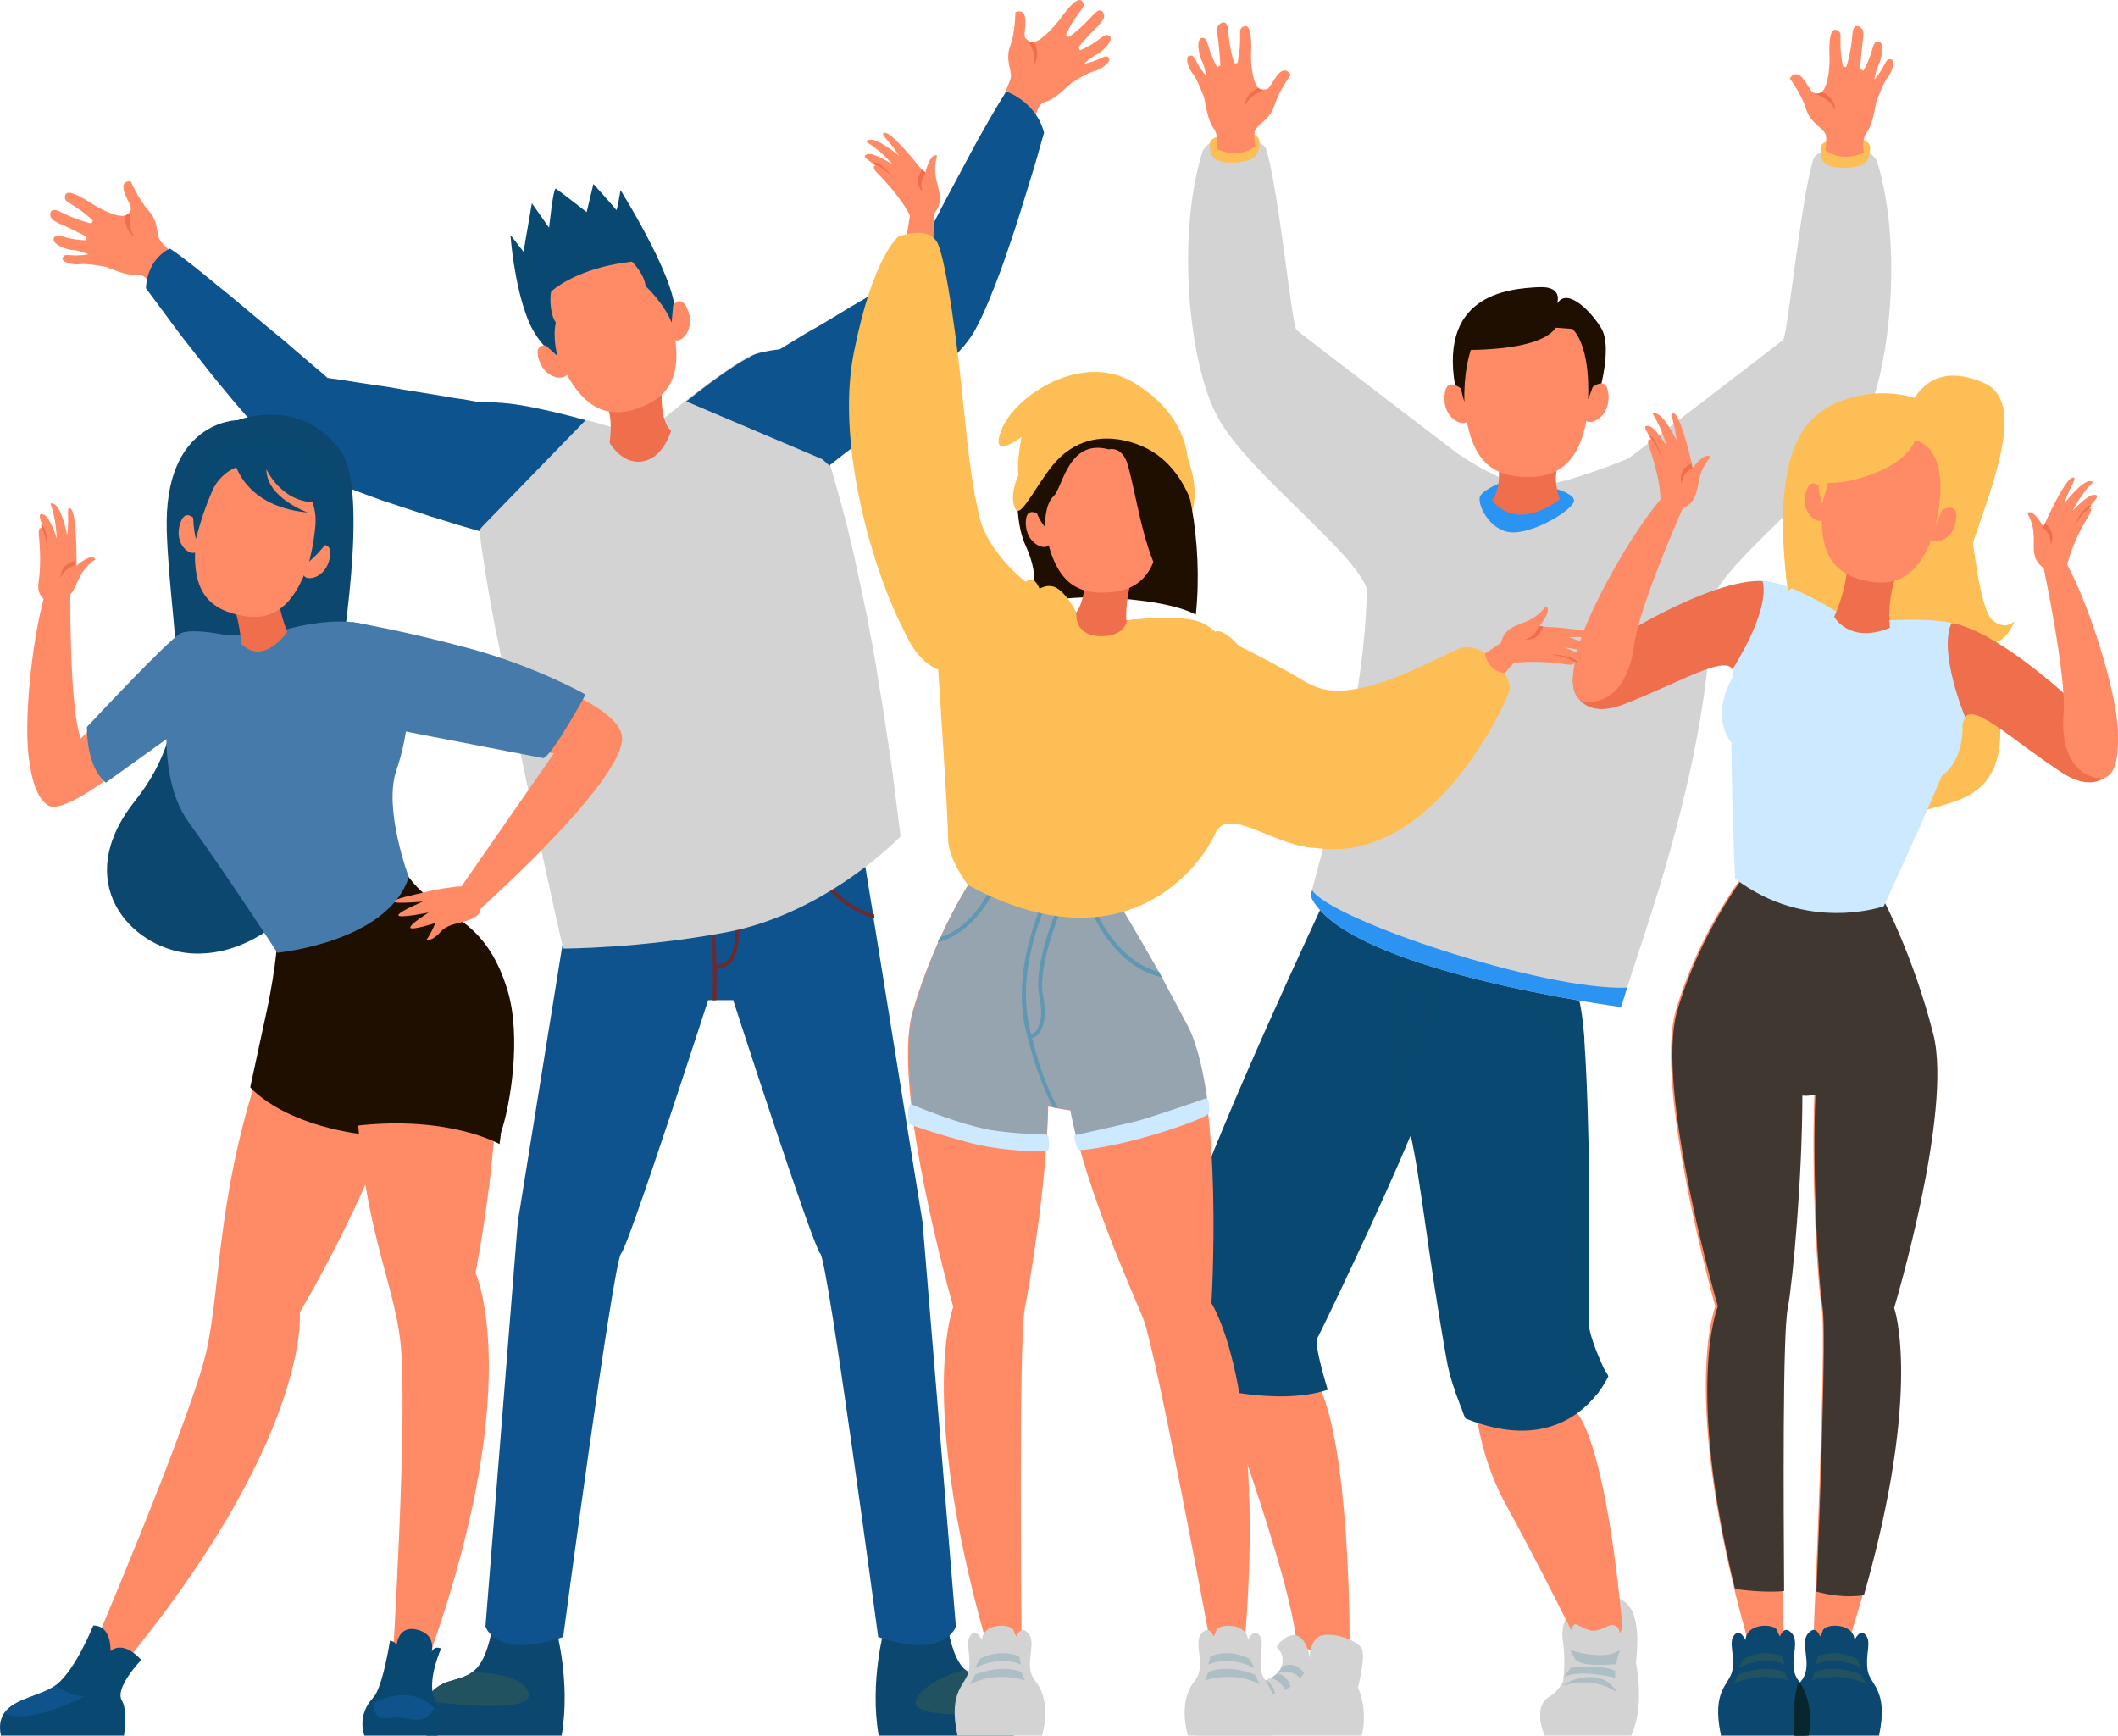 <svg xmlns="http://www.w3.org/2000/svg" xmlns:xlink="http://www.w3.org/1999/xlink" version="1.1" x="0px" y="0px" style="enable-background:new 0 0 500 500;" xml:space="preserve" viewBox="46.92 122.34 406.1 332.76">
<style type="text/css">
	.st0{fill:#094971;}
	.st1{fill:#0C476F;}
	.st2{fill:#205260;}
	.st3{fill:#0E538D;}
	.st4{fill:#662C33;}
	.st5{fill:#FF8B66;}
	.st6{fill:#EF6E4B;}
	.st7{fill:#0D538E;}
	.st8{fill:#D3D3D3;}
	.st9{fill:#1E0F00;}
	.st10{fill:#ADBEC4;}
	.st11{fill:#2B94F3;}
	.st12{fill:#FEBE56;}
	.st13{fill:#457AAA;}
	.st14{fill:#0F538C;}
	.st15{fill:#3F3730;}
	.st16{fill:#CCE9FF;}
	.st17{fill:#07262D;}
	.st18{fill:#96A4AF;}
	.st19{fill:#6097B2;}
</style>
<g id="BACKGROUND">
</g>
<g id="OBJECTS">
	<g>
		<path class="st0" d="M156.6,192.6c0,0-5.8-2.2-8.5-9.1c-2.7-6.9-3.3-16.1-3.3-16.1l2.5,3.2l1.6-9.3l3.3,4.7c0,0,0.8-7.8,1.3-7.5    c0.5,0.3,5.9,4.5,5.9,4.5l1.3-5.4c0,0,4.3,4.8,4.4,5c0.1,0.3,0.8-3.8,0.8-3.8s12.2,19.4,10.2,24.7c-2,5.3-7.5,5-7.5,5L156.6,192.6    z"/>
		<g>
			<path class="st1" d="M128.7,455.1h25.9c1.8-10.3-1.1-20.6-1.1-20.6l-11.8-2c-1.1,6.5-2.4,9.1-4.2,10.4c0,0,0,0,0,0     c-1.3,1-2.9,1.3-4.8,1.9c-2.2,0.8-3.4,2.2-4,3.7C127.5,451.6,128.7,455.1,128.7,455.1z"/>
			<path class="st2" d="M128.7,448.5c6.4,0.8,20.4,2.2,19.6-1.5c-0.7-3.1-6.6-3.9-10.7-4.1c0,0,0,0,0,0c-1.3,1-2.9,1.3-4.8,1.9     C130.4,445.6,129.2,447,128.7,448.5z"/>
		</g>
		<g>
			<path class="st1" d="M215.4,455.1h25.9c0,0,0.8-2.4,0.4-5c-0.3-2.1-1.4-4.3-4.4-5.3c-2.2-0.8-4-1.1-5.4-2.4     c-1.5-1.4-2.7-4.1-3.6-9.9l-11.8,2C216.5,434.5,213.6,444.8,215.4,455.1z"/>
			<path class="st2" d="M241.7,450.1c-0.3-2.1-1.4-4.3-4.4-5.3c-2.2-0.8-4-1.1-5.4-2.4c-3.3,1-7.9,2.9-9.3,5.7     C220.7,452,235.8,451.3,241.7,450.1z"/>
		</g>
		<g>
			<path class="st3" d="M230.2,434.2c0,0-2,6.4-14.9,2c0,0-9.6-72-11.1-73.5c-1.5-1.6-16.7-48.6-16.7-48.6h-4.8     c0,0-15.2,47-16.7,48.6c-1.5,1.6-11.1,73.5-11.1,73.5c-12.9,4.4-14.9-2-14.9-2l6.2-77.6l12.9-80l25.9,2.9l25.9-2.9l3.4,20.9     l0.1,0.8l9.4,58.3L230.2,434.2z"/>
		</g>
		<g>
			<path class="st4" d="M214.6,298.4C205.6,296.1,203,288,203,288l0.7-0.2c0,0.1,2.5,7.5,10.8,9.8L214.6,298.4z"/>
			<path class="st4" d="M187,307c-0.7,0.7-1.6,1.1-2.6,1.1c0,1.9,0,4-0.1,6h-0.8c0.4-8.4-0.5-17-0.5-17.1l0.7-0.1     c0,0.1,0.5,4.6,0.6,10.4c0.9,0,1.6-0.3,2.1-0.8c2.5-2.6,1-10.1,1-10.2l0.7-0.1C188.2,296.5,189.7,304.1,187,307z"/>
		</g>
		<g>
			<path class="st5" d="M256.7,136c-1.2,0.2-4.4,2.3-4.4,2.3c-2.2,2-3.5,3.2-5.1,3.6c-1.6,0.5-1.8,3.5-1.8,3.5s-6.3,2.7-7.5-1.4     c0,0,2.7-5.9,2.8-6.7c0.3-1.5-1.1-3.4-0.1-6.1c1-2.7,1-6.5,1-6.5s1.4-0.7,1.8,0.7c0.4,1.4-0.3,3.6,0.1,4.2     c0.1,0.1,0.2,0.2,0.3,0.3c0,0,0,0,0,0c0.4,0.4,0.8,0.6,1.3,0.5c0,0,0.1,0,0.1,0c1.6-0.4,4.1-3.2,5.1-4.6c1.4-1.9,3.4-4.4,4.2-3.1     c0.8,1.3-1,1.5-3.2,6.3l0.4,0.4c-0.1,0.4,2.7-1.8,4.9-4.3c1.5-1.7,2.2-0.1,2,0.6c-0.2,0.8-1.9,2.3-3,3.5     c-0.7,0.8-1.5,1.7-1.9,2.2l0.3,0.6c4.1-1.8,4.5-3.5,5.6-2.8c1.1,0.7-1.3,3.1-2.6,3.7c-0.6,0.3-1.5,1-2.3,1.7     c3.4-0.7,4.1-2,4.8-1.2C260.2,134.2,257.9,135.7,256.7,136z"/>
			<path class="st6" d="M245.1,134.9c0.7-2.2-1-4.6-1.2-4.9c0.4,0.4,0.8,0.6,1.3,0.5C246.6,133.1,245.1,134.9,245.1,134.9z"/>
		</g>
		<g>
			<path class="st5" d="M62.3,173c1.2-0.2,4.9,0.5,4.9,0.5c2.8,1.1,4.4,1.7,6.1,1.5c1.7-0.2,2.9,2.6,2.9,2.6s6.9,0.2,6.5-4     c0,0-4.7-4.5-5.1-5.2c-0.8-1.3-0.2-3.6-2.2-5.7c-1.9-2.1-3.4-5.6-3.4-5.6s-1.6-0.2-1.4,1.3c0.1,1.5,1.6,3.3,1.4,4     c0,0.1-0.1,0.3-0.1,0.4c0,0,0,0,0,0c-0.2,0.5-0.6,0.8-1,0.9c0,0-0.1,0-0.1,0c-1.7,0.3-5-1.5-6.4-2.4c-2-1.3-4.8-2.9-5-1.4     c-0.3,1.5,1.5,1.1,5.3,4.7l-0.2,0.5c0.3,0.3-3.2-0.7-6.1-2.2c-2-1-2.1,0.7-1.6,1.3c0.4,0.7,2.6,1.4,4.1,2.2c1,0.5,2,1,2.6,1.3     l0,0.7c-4.5-0.1-5.5-1.6-6.2-0.5c-0.7,1.1,2.3,2.4,3.8,2.4c0.6,0,1.7,0.4,2.8,0.8c-3.5,0.6-4.5-0.4-4.9,0.6     C58.4,172.6,61.1,173.2,62.3,173z"/>
			<path class="st6" d="M72.7,167.7c-1.4-1.8-0.8-4.7-0.7-5c-0.2,0.5-0.6,0.8-1,0.9C70.6,166.6,72.7,167.7,72.7,167.7z"/>
		</g>
		<g>
			<path class="st7" d="M247.1,147.8c0,0-0.7,2.5-1.8,6.3c-0.5,1.6-1,3.3-1.6,5.2c-0.9,2.9-1.9,6.2-3,9.4c-0.6,1.8-1.2,3.5-1.8,5.2     c-1.6,4.3-3.2,8.3-4.7,11.1c-0.2,0.4-0.4,0.8-0.6,1.1c-0.6,1-1.4,2.1-2.5,3.3c-1.7,2-4,4.3-6.7,6.7c-1.3,1.2-2.7,2.4-4.1,3.7     c-2.3,2-4.8,4.1-7.2,6.1c-1.5,1.3-3,2.5-4.5,3.6c-7.5,6-13.7,10.6-13.7,10.6l-11.2-22.8c3.2-2.2,9.1-5.8,15.2-9.5     c1.5-0.9,2.9-1.8,4.4-2.6c2.3-1.3,4.5-2.7,6.5-3.9c1.6-0.9,3.1-1.8,4.4-2.6c1.9-1.1,3.5-2.1,4.7-2.8c1.2-0.7,2-1.1,2-1.1     s0.5-1,1.4-2.6c1-1.9,2.5-4.8,4.1-8c0.7-1.4,1.5-2.9,2.3-4.4c1.3-2.4,2.6-4.9,3.9-7.3c0.8-1.5,1.6-3,2.4-4.4c2.2-3.9,4-7,4.9-8.2     C239.9,139.9,245.6,141.8,247.1,147.8z"/>
		</g>
		<g>
			<path class="st7" d="M152.6,202.1l-2,25.4c0,0-7-1.9-15.8-4.5c-1.7-0.5-3.4-1.1-5.2-1.6c-3.1-1-6.3-2.1-9.4-3.1     c-1.7-0.6-3.3-1.2-4.9-1.8c-3.7-1.4-7.1-2.8-9.7-4.2c-1.4-0.7-2.6-1.4-3.4-2.1c-0.3-0.2-0.6-0.5-0.9-0.8     c-2.1-1.8-4.6-4.5-7.3-7.5c-1.1-1.3-2.3-2.6-3.4-4c-2.3-2.7-4.5-5.5-6.6-8.2c-1.1-1.4-2.2-2.8-3.1-4c-3.5-4.7-6-8.1-6-8.1     c0.3-5.9,4.6-7.6,4.6-7.6c1.6,1,5.2,3.8,9.4,7.3c1.3,1,2.6,2.1,3.9,3.2c2.3,1.9,4.5,3.8,6.7,5.6c1.4,1.1,2.7,2.2,3.8,3.2     c1.9,1.6,3.6,3.1,4.7,4c1.1,0.9,1.7,1.5,1.7,1.5s1.1,0.2,2.9,0.4c1.6,0.3,3.8,0.6,6.4,1c1.6,0.2,3.3,0.5,5,0.8     c2.2,0.4,4.5,0.7,6.8,1.1c1.7,0.3,3.3,0.6,5,0.8C142.7,200.2,149.1,201.3,152.6,202.1z"/>
		</g>
		<path class="st8" d="M219.6,282.7c0,0-14,14.6-33,18.3c-16.7,3.2-31.7,3.2-31.7,3.2s-0.9-3.8-2.2-9.8c-0.3-1.5-0.7-3.2-1.1-5    c-0.7-3.2-1.5-6.8-2.3-10.7c-0.3-1.6-0.7-3.3-1.1-5c-0.7-3.1-1.3-6.3-2-9.5c-0.3-1.6-0.7-3.3-1-5c-0.8-4.1-1.6-8.1-2.4-11.9    c-0.3-1.7-0.7-3.4-1-5c-0.9-4.6-1.6-8.7-2.1-12.1c-0.3-2-0.6-3.7-0.7-5.1c-0.1-0.5-0.1-1-0.1-1.4c-0.3-3.5-0.4-6.7-0.4-9.6    c0-1.9,0-3.6,0-5.2c0.1-5.5,0.4-8.9,0.4-8.9c3.9-2.7,31.2,6,31.2,6s20.1-17.3,23.3-16.1c1.8,0.7,3.5,2.3,5.1,4.6    c0.9,1.3,1.8,2.8,2.6,4.5c1.4,2.8,2.8,6.2,4.1,9.9c0.6,1.7,1.2,3.5,1.7,5.4c0.9,3.1,1.8,6.3,2.6,9.6c0.4,1.7,0.8,3.4,1.2,5.1    c0.7,3.2,1.4,6.5,2.1,9.8c0.4,1.7,0.7,3.5,1,5.2c0.6,3,1.1,5.9,1.5,8.7c0.3,1.8,0.6,3.6,0.9,5.3c0.6,3.9,1.1,7.4,1.6,10.6    c0.3,2,0.5,3.7,0.7,5.4C219.2,279.5,219.6,282.7,219.6,282.7z"/>
		<g>
			<path class="st7" d="M205.8,210.9c-0.2-0.6-0.4-1.2-0.6-1.8c-1.3-3.7-2.6-7.1-4.1-9.9c-0.9-1.7-1.7-3.2-2.6-4.5     c-1.6-2.3-3.3-3.9-5.1-4.6c-1.8-0.7-9,4.5-14.9,9.2L205.8,210.9z"/>
			<path class="st7" d="M139,223.7l20.2-20.8c-8-2.2-17.9-4.4-20.2-2.8c0,0-0.3,3.4-0.4,8.9c0,1.6,0,3.3,0,5.2     C138.6,217,138.7,220.2,139,223.7z"/>
		</g>
		<path class="st6" d="M173.9,196c0,0-0.8,6.8,1.7,8.9c0,0-1.3,4.8-5,5.8c-4.3,1.1-6.8-3.5-6.8-3.5s1.1-6.6-1.6-8.3L173.9,196z"/>
		<path class="st5" d="M153.4,189.1c0,0-4.1-2-3.3,1.7c1,4.3,5.3,4.7,5.6,3.1C156,192.4,153.4,189.1,153.4,189.1z"/>
		<path class="st5" d="M175.1,182.1c0,0,2-4.1,3.6-0.6c1.8,4-1.4,7-2.6,5.9C175,186.3,175.1,182.1,175.1,182.1z"/>
		<path class="st5" d="M169,200.7c-6.8,2.3-12.2-0.9-16.7-14.3c-2.3-6.9-0.2-12.3,7.4-14.9c7.7-2.6,12.3,0.6,14.6,7.5    C179.1,193.4,176,198.3,169,200.7z"/>
		<path class="st0" d="M157.7,168.5c-15.3,5.7-6.1,20.1-6.1,20.1l2.2,2c-1-4.1-0.3-6.4-0.3-6.4c-1.1-1.6-1.2-4.6-0.9-6    c1.9-1.6,6.7-4.7,15.5-5.7c0.1,0.1,2.4,2.4,2.6,4.7c0,0,3.5,3.2,5,7l0.3-3.5C176.1,180.7,172.6,163,157.7,168.5z"/>
		<path class="st7" d="M133.4,215.4l5.4,8.7l5.3-8.7c0,0-0.4-13.1-0.4-12.7c0,0.4,1.5-3-2.1-3.2s-7.3,0.6-7.3,0.6s-0.8,5.6-0.8,5.8    C133.3,206.3,133.4,215.4,133.4,215.4z"/>
		<path class="st7" d="M195.9,202.5c0,0,10.1,9.1,10.1,9.2s2.2-9.8,2.2-9.8l-3.8-9.3l-7.8-3.3c0,0-3.7,0.3-5.6,1.3    c-1.9,1,1.4,4.6,1.4,4.6L195.9,202.5z"/>
	</g>
	<g>
		<path class="st9" d="M345.3,181c0,0,1.9-3.9-3.5-3.6s-19.9,1.2-15.5,20.8l13.3,8.1l4.6-1.8l8.8-5c0,0,3.4-10.3,0.9-14.3    S346.8,177.2,345.3,181z"/>
		<path class="st5" d="M279.6,384.8c0,0,15,40,15.9,52.7c0,0,3.8,3,10.2,0.3c0,0,0.2-38.3-6.1-50.1    C293.4,375.9,279.6,384.8,279.6,384.8z"/>
		<g>
			<path class="st8" d="M276.4,455.1H308c1.3-5-0.7-9.2-0.7-9.2s1.4-5.5,0.8-7.3c-0.5-1.8-7-4-8.8-2.1c-1.2,1.3-1.3,3-1.2,3.9     c-0.9-5-3.2-5.4-5.4-3.5c-2.3,2,0.5,1,0.1,4.3c0,0.2-0.1,0.5-0.2,0.7c-0.2,0.5-0.5,0.9-0.9,1.3c-0.3,0.3-0.8,0.7-1.3,0.9     c-0.2,0.2-0.5,0.3-0.8,0.4c-0.5,0.2-1.1,0.4-1.7,0.6c-0.9,0.3-1.9,0.5-3,0.6c-4.3,0.4-6.1,0.7-8.1,3c-2,2.2-0.7,4-0.7,4     L276.4,455.1z"/>
			<g>
				<path class="st10" d="M292.7,441.9c-0.2,0.5-0.5,0.9-0.9,1.3c2.8-1.1,4.4,0.9,4.4,0.9l0.8-1C295,440.6,292.8,441.8,292.7,441.9z      "/>
				<path class="st10" d="M293.3,446.4l1.1-0.7c-0.6-1.8-1.8-2.4-2.6-2.5c-0.3,0.3-0.8,0.7-1.3,0.9      C292.7,444.5,293.3,446.4,293.3,446.4z"/>
				<path class="st10" d="M290.2,447.6l1.2-0.6c-0.3-1.4-1-2.1-1.7-2.5c-0.5,0.2-1.1,0.4-1.7,0.6      C289.8,445.9,290.2,447.6,290.2,447.6z"/>
			</g>
		</g>
		<path class="st8" d="M344.2,447.5c0.9-0.5,1.7-1.5,2.4-2.7c0,0,0.6-3.7,0-7.7c-0.6-3.9,1.1-7.1,6.6-8.3c5.4-1.2,8.6,1.4,7.4,12.3    c0,0,0,0,0,0c0.8,4.5,1,9.7-0.9,14h-16.6C343.1,455.1,340.5,449.5,344.2,447.5z"/>
		<path class="st5" d="M329.6,389c0,0,0,10.8,6.1,21.9c6.2,11.3,13.9,26.8,13.9,26.8s5.1,5,8.4-3.3c0,0-2.3-28.8-7.6-39.4    C345.2,384.6,329.6,389,329.6,389z"/>
		<g>
			<path class="st8" d="M356.8,438.8c0,0,1.5-3.1,0.2-4.5c-1.4-1.3-3,1.2-5.3,0.6c-2.3-0.6-2.9-2.2-3.5,0     C347.6,437.2,348.3,444.4,356.8,438.8z"/>
			<path class="st10" d="M348,438.7c0,0,6.3,2.2,9.5,0l-0.8,2.7c0,0-6.8,0.7-7.8-1L348,438.7z"/>
			<path class="st10" d="M348.1,442.1c0,0,5.8-0.8,8.5,0.6v1.3c0,0-7.5-1.8-9.9,0L348.1,442.1z"/>
			<path class="st10" d="M356.9,446.8c0,0-1.1-2.7-4.6-2.9c-3.5-0.2-5.9,1.7-5.9,1.7S352,443.4,356.9,446.8z"/>
		</g>
		<g>
			<path class="st0" d="M355.3,386.2c0,0-0.6,1.4-1.9,3.1c-0.2,0.2-0.3,0.4-0.5,0.6c-3.5,4.3-11.1,10-25,4.4c0,0-0.4-0.8-0.8-2.1     c-0.1-0.2-0.2-0.4-0.3-0.7c-0.9-2.3-2-5.5-2.5-8.4c-3.6-20.2-5-34.8-6.9-43.1c-5.3,12.9-17.3,37.9-17.9,38.9     c-0.7,1.3,2,9.9,2,9.9c-10,3.3-24.3-0.9-24.3-0.9s-4.3-12.7-5-21.8c-0.5-6.9,17-45.8,25.2-63.6c0.2-0.5,0.4-0.9,0.6-1.3     c2.2-4.7,3.5-7.6,3.5-7.6l14,4.7l34,15.3c0,0,0.6,0.7,1.2,7.7c0,0.2,0,0.4,0,0.6c0.3,4.2,0.6,10.4,0.8,19.8v0.6     c0,2,0.1,4.2,0.1,6.6v0.6c0,5.4,0.1,11.6,0,18.7c0,0.2,0,0.4,0,0.6c0,2.2,0,4.5-0.1,6.9c0,2.2,1.7,6.3,2.8,8.7     c0.1,0.2,0.2,0.4,0.3,0.6C355.1,385.7,355.3,386.2,355.3,386.2z"/>
		</g>
		<g>
			<path class="st1" d="M353.4,389.3c-0.2,0.2-0.3,0.4-0.5,0.6c-1.6-2.6-4-7.1-4.5-10.2c-0.8-4.4-1.2-21.8,0-40.1     c1.2-17.7-2.7-35.1-2.8-35.3l0.7-0.2c0,0.2,4,17.7,2.8,35.5c-1.2,18.2-0.8,35.5,0,39.9C349.7,382.5,351.9,386.7,353.4,389.3z"/>
		</g>
		<g>
			<path class="st1" d="M348.2,319.6c-10.9-3.9-13.6-12.8-13.7-12.9l0.7-0.2c0,0.1,2.7,8.6,13.2,12.4L348.2,319.6z"/>
		</g>
		<g>
			<path class="st1" d="M308.1,299.7c-0.2,0.2-0.6,0.2-1.6,0.3c-2.1,0.1-6,0.4-9,2.8c0.2-0.5,0.4-0.9,0.6-1.3c3-1.8,6.4-2,8.4-2.2     c0.5,0,1.1-0.1,1.2-0.1L308.1,299.7z"/>
		</g>
		<g>
			<path class="st1" d="M317.1,340.3c-7.9-15.8,2.3-36.9,2.4-37.1l0.7,0.3c-0.1,0.2-10.2,21.1-2.4,36.5L317.1,340.3z"/>
		</g>
		<g>
			<path class="st1" d="M315.6,324.9c-0.7,0-1.2-0.2-1.2-0.2l0.2-0.7c0,0,1.5,0.5,2.8-0.4c1.1-0.7,1.9-2.2,2.1-4.4     c0.8-6.7,5.9-14.9,6.1-15.2l0.6,0.4c-0.1,0.1-5.2,8.4-6,14.9c-0.3,2.4-1.1,4.1-2.5,5C317,324.8,316.2,324.9,315.6,324.9z"/>
		</g>
		<g>
			<path class="st8" d="M374.6,247.4c-2.5,27.1-12.3,53.4-15.7,64.3c-0.7,2.4-1.2,3.7-1.2,3.7s-53.2-6.9-59.5-21.3     c0,0,0.1-0.4,0.3-1.1c1.6-6.5,9.5-33,10.4-54.7c1-24.1,9.1-32.6,14-31.5c0,0,11,8.7,18.1,8.7c7,0,23.9-7.7,23.9-7.7     S377.6,214.4,374.6,247.4z"/>
		</g>
		<g>
			<path class="st11" d="M358.9,311.7c-0.7,2.4-1.2,3.7-1.2,3.7s-53.2-6.9-59.5-21.3c0,0,0.1-0.4,0.3-1.1     C301.9,298.6,342.7,312.3,358.9,311.7z"/>
		</g>
		<path class="st8" d="M277.5,151.3c0,0,1.2-2.8,6.5-2.8c4,0,5.6,2.2,5.6,2.2c2.4,7,5,34,5.9,34.9c0.5,0.5,30.5,23.4,30.5,23.4    c-16.2,0.3-16.8,27.2-16.8,27.2c-0.5-6.6-23.1-23.1-28.8-33.9C274.9,192.3,272.4,167.7,277.5,151.3z"/>
		<circle class="st9" cx="341" cy="202.3" r="3.2"/>
		<path class="st8" d="M406.8,153.2c0,0-1.2-2.8-6.5-2.8c-4,0-5.6,2.2-5.6,2.2c-2.4,7-5,34-5.9,34.9c-0.5,0.5-30.5,23.4-30.5,23.4    c-0.7,18.8,16.8,27.2,16.8,27.2c0.5-6.6,23.1-23.1,28.8-33.9C409.3,194.2,411.9,169.6,406.8,153.2z"/>
		<path class="st11" d="M334.2,215.1c0,0-2.9,1.2-3.5,2.4c-0.6,1.3,1.6,6.5,5.9,6.9c4.3,0.4,12.5-4.6,12.1-6.2    C348.5,216.6,342.3,214.5,334.2,215.1z"/>
		<path class="st6" d="M333.8,209c0,0,1.6,6.6-0.8,9.2c0,0,4,6.4,13-0.1c0,0-1.7-4.3,0-7.2L333.8,209z"/>
		<path class="st5" d="M351.5,197.2c0,0,3.4-3.4,3.8,0.6c0.5,4.6-3.7,6.4-4.5,5C350,201.2,351.5,197.2,351.5,197.2z"/>
		<path class="st5" d="M327.7,197.4c0,0-3.4-3.4-3.8,0.6c-0.5,4.6,3.7,6.4,4.5,5C329.2,201.5,327.7,197.4,327.7,197.4z"/>
		<path class="st5" d="M340,213.8c7.5,0,11.8-4.9,11.8-19.7c0-7.6-3.9-12.3-12.3-12.3c-8.4,0-12,4.7-12,12.3    C327.4,210,332.2,213.8,340,213.8z"/>
		<path class="st9" d="M348.4,185.4c0,0-5.2-0.4-16.8-1.2c0,0-4.2,4.4-3.9,15.2c0,0-6.7-19.5,12.9-19.5c19.7,0,10.8,19,10.8,19    S352.1,189.1,348.4,185.4z"/>
		<path class="st12" d="M284.5,147.8c0,0-5.6,0.3-5.6,2c0,1.8,0,3.9,4.7,3.7c4.7-0.2,4.7-2.1,4.8-3.8    C288.5,147.9,286,147.6,284.5,147.8z"/>
		<path class="st12" d="M401.7,148.8c0,0-5.6,0-5.7,1.8c-0.1,1.8-0.2,3.9,4.5,3.9c4.7,0,4.8-1.8,5-3.6    C405.7,149.2,403.3,148.7,401.7,148.8z"/>
		<g>
			<path class="st5" d="M275.7,136.6c0.8,0.9,2.1,4.5,2.1,4.5c0.6,3,0.9,4.6,1.9,6c1,1.4,0.5,3.8,0.5,3.8s4,2.1,7.4-0.5     c0,0-0.4-2.4,0-3.1c0.7-1.4,2.9-2.1,3.7-4.8c0.8-2.7,3.1-5.8,3.1-5.8s-0.7-1.4-1.9-0.6c-1.2,0.9-2,3.1-2.6,3.3     c-0.1,0-0.3,0.1-0.4,0.1c0,0,0,0,0,0c-0.5,0.1-1,0-1.3-0.3c0,0-0.1,0-0.1-0.1c-1.1-1.3-1.4-5-1.3-6.7c0.1-2.3,0-5.6-1.4-5     c-1.4,0.5-0.1,1.8-1.2,7l-0.5,0.1c-0.1,0.4-1.1-3.1-1.3-6.4c-0.2-2.3-1.6-1.4-2-0.7c-0.3,0.7,0.2,3,0.3,4.6     c0.1,1.1,0.2,2.2,0.2,2.9l-0.6,0.3c-2.2-3.9-1.5-5.5-2.8-5.6c-1.3-0.1-0.8,3.2-0.1,4.5c0.3,0.5,0.6,1.7,0.8,2.8     c-2.3-2.7-2-4-3.1-3.9C273.9,133.1,274.9,135.7,275.7,136.6z"/>
			<path class="st6" d="M285.6,142.7c0.8-2.1,3.6-3.1,3.9-3.2c-0.5,0.1-1,0-1.3-0.3C285.5,140.4,285.6,142.7,285.6,142.7z"/>
		</g>
		<g>
			<path class="st5" d="M408.8,137.3c-0.8,0.9-2.1,4.5-2.1,4.5c-0.6,3-0.9,4.6-1.9,6c-1,1.4-0.5,3.8-0.5,3.8s-4,2.1-7.4-0.5     c0,0,0.4-2.4,0-3.1c-0.7-1.4-2.9-2.1-3.7-4.8c-0.8-2.7-3.1-5.8-3.1-5.8s0.7-1.4,1.9-0.6c1.2,0.9,2,3.1,2.6,3.3     c0.1,0,0.3,0.1,0.4,0.1c0,0,0,0,0,0c0.5,0.1,1,0,1.3-0.3c0,0,0.1,0,0.1-0.1c1.1-1.3,1.4-5,1.3-6.7c-0.1-2.3,0-5.6,1.4-5     c1.4,0.5,0.1,1.8,1.2,7l0.5,0.1c0.1,0.4,1.1-3.1,1.3-6.4c0.2-2.3,1.6-1.4,2-0.7c0.3,0.7-0.2,3-0.3,4.6c-0.1,1.1-0.2,2.2-0.2,2.9     l0.6,0.3c2.2-3.9,1.5-5.5,2.8-5.6c1.3-0.1,0.8,3.2,0.1,4.5c-0.3,0.5-0.6,1.7-0.8,2.8c2.3-2.7,2-4,3.1-3.9     C410.5,133.8,409.6,136.4,408.8,137.3z"/>
			<path class="st6" d="M398.8,143.5c-0.8-2.1-3.6-3.1-3.9-3.2c0.5,0.1,1,0,1.3-0.3C399,141.1,398.8,143.5,398.8,143.5z"/>
		</g>
		<path class="st9" d="M326.4,189.4c0,0,16,0.7,19-4.5c3-5.2-8.8-3.8-8.8-3.8s-3.4,1-3.7,1s-4.7,1.8-4.7,1.8L326.4,189.4z"/>
	</g>
	<g>
		<path class="st1" d="M112,251.6c-0.1-1.6,6-35,0.2-42.9c-7.7-10.5-19.7-5.8-19.7-5.8s-14.3,0-13.6,21.3s6.4,36-6.1,51.7    c-12.5,15.7-0.7,28.2,10.4,29.2c11.1,0.9,18.9-7.6,18.9-7.6S113.4,267.5,112,251.6z"/>
		<path class="st5" d="M123.1,334c0,0-5.4,17.1-18.7,40c0,0,2.3,24.3-35.3,69.3l-5.2-2.9c0,0,19.3-45.2,22.5-58.6    c3.1-13.4,1.8-31.3,11.9-59.3L123.1,334z"/>
		<path class="st9" d="M100.2,299.6c0,0,17.8-7.2,17.8-7.2c3.1,9.9,11.1,17,10.4,32.5c-0.3,7.7-5.3,15.5-5.3,15.5    c-21-0.8-28.2-9.6-28.2-9.6l3.2-14.8C98.1,316,100.3,306,100.2,299.6z"/>
		<path class="st5" d="M142.4,322.5c0,0,0.6,17.9-4.3,43.9c0,0,10.2,22.1-10.2,77.1l-5.8-1c0,0,3.1-49.1,1.6-62.8    c-1.5-13.7-9.4-25.7-8.5-59.8L142.4,322.5z"/>
		<path class="st9" d="M100.2,299.6l7,11.9l1.7,2.9l3.6,6.2l2.3,16.5l0.1,0.7l0.1,0.4c18-2.1,27.7,3.5,27.7,3.5l0.2-1.5l0-0.5    c0-0.1,0.1-0.2,0.1-0.3c1.7-4.9,4-18.2,1.2-27.3c-4.6-14.8-12.8-13.4-19-21.7C125.3,290.5,100.2,299.6,100.2,299.6z"/>
		<path class="st0" d="M131.5,438.4c0,0-2.3,5.1-1.6,8.6c0.4,2.1,2.7,4.8,0.9,8.1h-14c0,0-1.6-3.8,1.7-7.3    c1.8-1.9,3.2-10.9,3.2-10.9c1.6,0.3,1.2,1.5,1.2,1.5s0-4.2,3.5-3.7c4.3,0.7,3.3,4.4,3.3,4.4S130,437.8,131.5,438.4z"/>
		<path class="st0" d="M47.1,455.1h23.6c0,0,0.7-5-0.4-6.7c-1.5-2.4,3.7-7.8,3.7-7.8s-3.2-3.9-5.9-1.7c0,0,0.3-4.9-3.3-4.9    c0,0-3.3,8.3-7,11.3c-0.1,0.1-0.2,0.1-0.3,0.2c-2.8,2-7.9,2.5-9.8,5.3C47,451.9,46.7,453.2,47.1,455.1z"/>
		<g>
			<path class="st9" d="M113.9,337.4l0.2,0.7c0.3-0.1,0.6-0.2,0.9-0.3c14.8-4.1,25,0.7,27.9,2.4l0-0.5c0-0.1,0.1-0.2,0.1-0.3     c-1.3-0.7-3.8-1.9-7.3-2.8c0.2-1.4,1.2-10.9,0-21.5c-1.3-11.5-12.5-18.4-12.7-18.5l-0.4,0.7c0.1,0,8,5,11.2,13.3     c-10.4-0.1-14.6-13.2-14.6-13.3l-0.7,0.2c0,0.1,4.4,13.8,15.5,13.8h0.1c0.4,1.2,0.7,2.5,0.9,3.9c1.2,10.3,0.2,19.6,0,21.2     c-5-1.1-11.9-1.6-20.1,0.7C114.6,337.2,114.3,337.3,113.9,337.4z"/>
			<path class="st9" d="M106.3,303c0,0.1,1,10.3,5.7,18.1l-0.6,0.4c-4.8-7.9-5.8-18.3-5.9-18.4L106.3,303z"/>
		</g>
		<path class="st5" d="M83.8,244.3c5-0.2,5.2,4.7,2.6,9.6c-2.5,4.8-26.8,26.7-30.6,22.6c-1.4-1.6,2.7-8.9,2.7-8.9s6.9-6.1,15.9-16.3    C78.6,246.6,81.2,244.5,83.8,244.3z"/>
		<path class="st5" d="M52.6,268.6c-1.4-7.1,0.6-26.1,3.6-34.4l4.2,1c0,0-0.2,20.9,1.7,27.7c1.9,6.7,0.7,11.7-3.7,13.7    C54,278.5,52.8,270.1,52.6,268.6z"/>
		<g>
			<path class="st5" d="M65.2,229.6c-4.5,3-2.9,7.3-7.4,8.2c-0.9,0.2-1.7,0-2.2-0.4c-1.1-0.7-1.5-2-1.3-3.3c0.5-3,0.3-6.9,0.1-8.9     c-0.3-2.3,0.7-1.5,0.7-1.5c0-0.2-0.1-0.4-0.1-0.6c-0.4-1.5-0.9-2.5,0.3-2.1c1.3,0.5,2.5,4.6,2.5,4.6c-0.3-6.3-1.9-7-0.7-6.7     c1.6,0.4,2.7,5.9,2.7,6.1c0.5-3.8-0.3-5.8,0.7-5.1c1,0.7,1.1,7.5,1.1,10c0,0.6,0,0.9,0,0.9C64.8,228.1,65.2,229.6,65.2,229.6z"/>
			<path class="st6" d="M61.3,229.9c0,0.6,0,0.9,0,0.9s-1.8,0.2-2.8,2.4C58.5,233.2,58.4,230.5,61.3,229.9z"/>
			<path class="st6" d="M56.1,228c-0.1-0.5-0.5-3.6-1.2-4.4c0-0.2-0.1-0.4-0.1-0.6C55.9,223.1,56.1,227.4,56.1,228z"/>
		</g>
		<path class="st13" d="M125.3,290.5c0,0-4.9-13-2.4-20.4c4.3-12.7,2-23.4-2.6-26.5c-7.3-5.1-22.7,0.7-22.7,0.7s-14.9-1.6-16.5,3    s-5.1,22.9,2,32.7c7.1,9.8,17,25,17,25S121.3,303,125.3,290.5z"/>
		<path class="st6" d="M99.9,227.3c0,0-1,8.5,2.1,16.2c0,0-4.5,6.6-8.8,2.3c0,0-0.4-7.8-5.2-16.6C84.9,223.3,99.9,227.3,99.9,227.3z    "/>
		<path class="st5" d="M106.8,227.6c0,0,3.8-2.4,3.4,1.3c-0.5,4.3-4.7,5.1-5.1,3.6C104.6,231,106.8,227.6,106.8,227.6z"/>
		<path class="st5" d="M85.1,222.9c0,0-2.4-3.8-3.6-0.3c-1.4,4.1,2,6.6,3.1,5.5C85.6,227,85.1,222.9,85.1,222.9z"/>
		<path class="st5" d="M92.9,240.3c6.9,1.5,11.7-2.1,14.7-15.5c1.6-6.9-1-12-8.7-13.7c-7.7-1.7-11.9,1.8-13.4,8.7    C82.3,234.3,85.8,238.8,92.9,240.3z"/>
		<path class="st0" d="M106.2,230c0,0,0.9-3.3,1.2-7c0.4-4.9-2.6-9.5-7.3-11c-1.6-0.5-3.4-0.7-5.5-0.6c-3.1,0.2-5.8,2.3-7,5.1    c-1,2.3-2.2,5.5-3.1,9.2c0,0-1.2-4-0.1-10.2c1.1-6.2,6.2-11.3,17.9-8.8C112.4,208.9,116.7,221,106.2,230z"/>
		<path class="st0" d="M91.6,209.9c0,0,1.3,9.5,14.3,10.7c0,0-7.9-2.8-7.9-8.3c0,0,3.1,7.1,10.6,6.3    C108.6,218.6,109.3,207.1,91.6,209.9z"/>
		<path class="st5" d="M131.2,246.6c-6.3,1.9-10.6,12.1-9.3,13.3c1.3,1.2,31.2,6.9,31.2,6.9l-18.2,26.2l3.1,4.5    c0,0,28.4-25.1,28.2-33.7C166,255.3,131.2,246.6,131.2,246.6z"/>
		<path class="st5" d="M134.8,292.3c0,0-4,0.4-6.4,1.1c-2.5,0.6-5.8,1.2-5.9,1.8c-0.1,0.5,5.5,0,5.5,0s-4.6,1.9-4.7,2.6    c-0.1,0.7,5.8-0.5,5.8-0.5s-3.7,2.3-3.5,2.9c0.2,0.6,4.8-0.9,4.8-0.9s-0.9,2.2-1.7,3.2c0,0,0.9,0.5,2.7-1.5c1.8-2,4.7-1.4,7-3.1    C140.6,295.9,136.9,292,134.8,292.3z"/>
		<path class="st14" d="M130.2,449.9c0,0-3.8-5-11.7-1c0,0-0.3,3.5,3.3,2.8C125.5,451.1,127.7,453.8,130.2,449.9z"/>
		<path class="st14" d="M47.8,450.8c5,2.4,15.4-3.3,15.4-3.3c-1.7,0.3-4.1-1-5.6-2C54.8,447.6,49.8,448.1,47.8,450.8z"/>
		<path class="st13" d="M91.2,244.3c0,0-7.4-1.7-9.7-0.5s-17.9,17.9-17.9,17.9s-0.3,7.4,3.6,10.7l16.3-11.7L91.2,244.3z"/>
		<path class="st13" d="M114.4,241.6c0,0,9.3,1.5,22.3,5c13,3.5,22.5,8.9,22.5,8.9s-6.3,11.6-8.1,12.2l-36.7-7.1V241.6z"/>
		<path class="st9" d="M129.5,326.1"/>
	</g>
	<g>
		<path class="st12" d="M425.2,226.1c0,0,1.4,13,3.7,15.1c2.5,2.2,4.3,0.2,4.3,0.2s-2,5.2-4.9,3.8c-2.9-1.5-5-5.5-5-5.5l-1.5-5.3    L425.2,226.1"/>
		<path class="st12" d="M400.3,216.3c0,0-12.2,6.2-10.9,16.7c1.3,10.5,5.1,40.1,4.5,41c-0.7,0.8,9.6,8.5,28.1,1.9    c18.5-6.5,0.4-34.2,3.5-52.6c3.1-18.4-19.1-8.2-19.1-8.2L400.3,216.3z"/>
		<path class="st12" d="M412.7,201.6c0,0,2.7-11.1,14.7-5.8c12,5.3-8,37.4-5.4,46c2.6,8.6-7,6.3-9.3,5.6c-2.3-0.8,0-44.2,0-44.2    V201.6z"/>
		<path class="st5" d="M368.2,316.2c4.3-14.8,12.7-25.7,12.7-25.7l12.7,2.1l0.1-0.2l1,0.2l0.1,0l0,0l13.1,2.6c0,0,5.7,10.5,9.4,25.4    c3.8,14.9-7.5,52.5-7.5,52.5s6.3,17.6-8.3,63.6h-6.9c0,0,2.6-57.3,1.6-63.6c-0.9-5.5-2-25.6-1.4-40.9c-0.8,0.2-1.6,0.2-2.5,0.2    c0,0,0,0,0,0c0,15.4-1.7,35.4-2.8,40.8c-1.2,6.3-0.6,63.7-0.6,63.7l-6.9-0.2c-13.1-46.5-6.2-63.9-6.2-63.9S364,330.9,368.2,316.2z    "/>
		<path class="st15" d="M379.6,427c2.3,0.3,6.2,0.7,9.4,0.4c-0.1-16.6-0.3-49.5,0.7-54.2c1-5.4,2.8-25.4,2.8-40.8c0,0,0,0,0,0    c0.9,0.1,1.7,0,2.5-0.2c-0.6,15.4,0.5,35.4,1.4,40.9c0.7,4.7-0.5,37.9-1.2,54.4c2.2,0.6,5.5,1.2,9.1,0.7    c11.3-39.7,5.8-55.1,5.8-55.1s11.3-37.6,7.5-52.5c-3.8-14.9-9.4-25.4-9.4-25.4l-13.1-2.6l0,0l-0.1,0l-1-0.2l-0.1,0.2l-12.7-2.1    c0,0-8.4,10.9-12.7,25.7c-4.3,14.8,7.8,56.6,7.8,56.6S370,387.8,379.6,427z"/>
		<path class="st16" d="M427.4,246.3c-0.4-7.8-24.8-4.4-24.8-4.4s-15.8-11.1-20.7-7.5c-1.7,1.3-2.5,8.7-2.8,17.8    c-1.8,3.3-3.4,8.2-0.2,12.6c0.1,13.3,0.7,26,0.7,26c13.8,10.5,28.5,5.3,28.5,5.3s5.8-12.4,11.1-24.9c3.4-2.7,4.1-6.7,4-10    C425.7,254.5,427.5,248.8,427.4,246.3z"/>
		<path class="st12" d="M424.4,206.6c-7.1-12.1-25-10.6-31.1-2.7c-7.4,9.5-3.5,31.7-3.5,31.7s17-14.2,27.2,5.2    C417.1,240.7,432.3,220.1,424.4,206.6z"/>
		<g>
			<path class="st1" d="M379.1,442.5c0.4-2.9-0.6-4.9,0.1-6.3c1.2-2.1,2.4,0.6,2.4,0.6c0.1-3.3,5.6-3.3,6.1-1.8     c0.1,0.4,0.3,0.8,0.5,1.1c0.3-0.8,0.9-1.6,1.7-1.1c2.9,1.8-0.7,6.3,1.9,9.6c3.4,4.2,1.3,10.5,1.3,10.5h-16.2     C375,446.2,378.6,445.4,379.1,442.5z"/>
			<path class="st2" d="M389.1,441.5c0,0-3.8-2-8.9,0.7l1-1.8c0,0,3.4-2.1,7.5-0.5L389.1,441.5z"/>
			<path class="st2" d="M389.7,444.5c0,0-5.5-1.9-10.5,0.8l1-1.9c0,0,4.8-2.1,8.9-0.5L389.7,444.5z"/>
		</g>
		<g>
			<path class="st1" d="M405,442.5c-0.4-2.9,0.6-4.9-0.1-6.3c-1.2-2.1-2.4,0.6-2.4,0.6c-0.1-3.3-5.6-3.3-6.1-1.8     c-0.1,0.4-0.3,0.8-0.5,1.1c-0.3-0.8-0.9-1.6-1.7-1.1c-2.9,1.8,0.7,6.3-1.9,9.6c-3.4,4.2-1.3,10.5-1.3,10.5h16.2     C409.1,446.2,405.4,445.4,405,442.5z"/>
			<path class="st2" d="M395,441.5c0,0,3.8-2,8.9,0.7l-1-1.8c0,0-3.4-2.1-7.4-0.5L395,441.5z"/>
			<path class="st2" d="M394.3,444.5c0,0,5.5-1.9,10.5,0.8l-1-1.9c0,0-4.8-2.1-8.9-0.5L394.3,444.5z"/>
		</g>
		<path class="st6" d="M401.4,224.5c0,0,0.7,8.5-2.8,16.1c0,0,2.9,5.3,10.7,2.1c0,0-1.3-7.3,3.8-15.9    C416.6,221.1,401.4,224.5,401.4,224.5z"/>
		<path class="st5" d="M418.6,220.5c0,0,3.7-2.5,3.4,1.2c-0.3,4.3-4.5,5.3-5,3.8C416.6,224,418.6,220.5,418.6,220.5z"/>
		<path class="st5" d="M396.8,216.7c0,0-2.5-3.7-3.6-0.1c-1.2,4.1,2.3,6.5,3.3,5.3C397.4,220.7,396.8,216.7,396.8,216.7z"/>
		<path class="st5" d="M405.2,233.8c6.9,1.3,11.7-2.5,14.2-16c1.3-7-1.5-11.9-9.2-13.4c-7.7-1.4-11.8,2.2-13.1,9.2    C394.4,228.1,398.1,232.5,405.2,233.8z"/>
		<g>
			<path class="st12" d="M402.8,212.3c0.1,0.1,0.3,0.1,0.4,0c1.1-0.8,2.8-0.5,2.8-0.5c0.2,0,0.4-0.1,0.4-0.3c0-0.2-0.1-0.4-0.3-0.4     c-0.1,0-2-0.4-3.4,0.6C402.6,211.9,402.6,212.1,402.8,212.3C402.7,212.3,402.8,212.3,402.8,212.3z"/>
		</g>
		<path class="st12" d="M396.3,219c0,0-2.9-8.4,2.3-15.3c5.2-6.9,19.3-1.8,21.9,3.5c2.6,5.3-2.5,16-2.5,16s3.9-14.2-3.9-16.5    c0,0-1,3.6-7.1,6.1c-6,2.5-9.6,2.1-9.6,2.1L396.3,219z"/>
		<path class="st6" d="M421.1,241.8c0,0,8.9,0.2,30.6,22c3,3-0.4,12.5-9.4,6.7c-9.9-6.5-16.5-13.1-18.6-10.7    C423.7,259.8,418.5,247.3,421.1,241.8z"/>
		<path class="st5" d="M453,262.6c-0.1-7.3-5.8-25.5-10.3-33l-3.9,1.8c0,0,4.3,20.5,3.8,27.4c-0.6,7,1.6,11.7,6.3,12.7    C453.6,272.5,453,264.1,453,262.6z"/>
		<g>
			<path class="st5" d="M435.6,220.7c2.8,4.7-0.5,7.9,3.2,10.6c2.3,1.7,4.5-0.7,4.5-0.7c0.6-3,2.8-7.3,4-9.2     c1.2-1.9,0.1-1.7,0.1-1.7c0.1-0.2,0.3-0.3,0.4-0.5c1-1.2,1.8-1.9,0.7-2c-1.3-0.1-4.2,3.1-4.2,3.1c3-5.6,4.7-5.5,3.5-5.7     c-1.6-0.3-5,4.2-5.1,4.3c1.2-3.6,2.7-5.1,1.6-5c-1.2,0.2-4.2,6.3-5.2,8.6c-0.2,0.5-0.4,0.8-0.4,0.8     C436.6,219.6,435.6,220.7,435.6,220.7z"/>
			<path class="st6" d="M439,222.7c-0.2,0.5-0.4,0.8-0.4,0.8s1.6,1,1.5,3.4C440.1,226.9,441.4,224.5,439,222.7z"/>
			<path class="st6" d="M444.6,223.2c0.3-0.4,1.9-3,2.9-3.4c0.1-0.2,0.3-0.3,0.4-0.5C446.8,218.8,444.8,222.7,444.6,223.2z"/>
		</g>
		<path class="st6" d="M384.9,233.8c0,0-8.8-1.9-34.6,15.1c-3.6,2.3-2.2,12.4,7.9,8.5c11-4.3,19.4-9.5,20.9-6.7    C379.1,250.6,386.3,239.7,384.9,233.8z"/>
		<path class="st5" d="M349.3,247.3c1.6-7.1,10.9-23.8,16.9-30.2l3.4,2.6c0,0-8.5,19.2-9.3,26.1c-0.9,6.9-4,11.1-8.8,11.1    C346.7,257,349,248.8,349.3,247.3z"/>
		<g>
			<path class="st5" d="M374.9,210c-3.7,4-1.1,7.8-5.3,9.8c-2.6,1.2-4.3-1.6-4.3-1.6c0-3.1-1.3-7.7-2.1-9.9     c-0.8-2.1,0.3-1.7,0.3-1.7c-0.1-0.2-0.2-0.4-0.3-0.5c-0.7-1.4-1.4-2.2-0.2-2.1c1.3,0.2,3.5,3.9,3.5,3.9c-1.8-6.1-3.5-6.4-2.2-6.3     c1.7,0.1,4,5.1,4.1,5.2c-0.4-3.8-1.6-5.6-0.5-5.2c1.1,0.4,2.8,7,3.4,9.5c0.1,0.6,0.2,0.9,0.2,0.9     C374.2,208.6,374.9,210,374.9,210z"/>
			<path class="st6" d="M371.2,211.2c0.1,0.6,0.2,0.9,0.2,0.9s-1.7,0.6-2.1,3C369.3,215,368.5,212.5,371.2,211.2z"/>
			<path class="st6" d="M365.7,210.6c-0.2-0.5-1.3-3.4-2.1-4c-0.1-0.2-0.2-0.4-0.3-0.5C364.4,205.8,365.5,210,365.7,210.6z"/>
		</g>
		<path class="st17" d="M391.8,444.6c0,0,3.2,4.1,1.9,10.5H391C391,455.1,390.3,449.3,391.8,444.6z"/>
	</g>
	<g>
		<path class="st12" d="M273.6,223.5c0,0,4.6-3.5,1-13.5c0,0-0.2-8.3-10.3-14.3c-10-6-22.7,2.5-25.3,8.9c-2.6,6.4,3.8,1.5,3.8,1.5    s-1,4.8-0.6,7.3c0,0-3,6.3,1.1,8C247.4,223.1,273.6,223.5,273.6,223.5z"/>
		<g>
			<path class="st5" d="M285.7,435.8l-6.7,1.6c0,0-10.5-56.4-12.9-62.3c-2.1-5.1-11-24.8-13.9-39.9c-0.1,0.1-1.1-0.1-2.3-0.3h0     c-0.3-0.1-0.6-0.1-1-0.2c-0.3-0.1-0.6-0.1-1-0.2c-0.3,15-3.5,33.6-4.5,38.8c-1.2,6.3-0.6,63.7-0.6,63.7l-6.9-0.2     c-13.1-46.5-6.2-63.9-6.2-63.9s-12-41.8-7.8-56.6c1.4-4.9,3.2-9.4,4.8-13.1c0.1-0.3,0.3-0.6,0.4-0.9c3.2-7,6.1-11.3,6.1-11.3     l14.1,1.8l0.1-0.2l0.4,0.1v4.4l1.8-0.1l0.4,0h0l5.8-0.3l0.8,0l5.1-0.3c0,0,3.1,4.9,7.4,12.7c0.2,0.3,0.3,0.6,0.5,0.9     c1.5,2.8,3.3,6,5,9.4c7,13.7,4.6,52.8,4.6,52.8S289.5,387.7,285.7,435.8z"/>
			<path class="st18" d="M247.5,341.3c0.2-2.4,0.3-4.7,0.3-6.9c0.3,0.1,0.7,0.1,1,0.2c0.4,0.1,0.7,0.1,1,0.2h0     c1.3,0.2,2.2,0.4,2.3,0.3c0.4,1.9,0.8,3.9,1.4,6c7.5-0.7,16-2.8,25-7.3c-0.8-5.9-2-11.2-3.8-14.7c-1.8-3.4-3.5-6.6-5-9.4     c-0.2-0.3-0.3-0.6-0.5-0.9c-4.4-7.8-7.4-12.7-7.4-12.7l-5.1,0.3l-0.8,0l-5.8,0.3h0l-0.4,0l-1.8,0.1v-4.4l-0.4-0.1l-0.1,0.2     l-14-1.8c0,0-2.9,4.3-6.1,11.3c-0.2,0.3-0.3,0.6-0.4,0.9c-1.7,3.8-3.4,8.2-4.8,13.1c-1.3,4.5-1.1,11.6-0.1,19.2     C226.5,337.7,235.6,341.2,247.5,341.3z"/>
		</g>
		<g>
			<path class="st19" d="M237.9,292.4c-0.1,0.1-3.7,8.7-11.2,10.6c0.1-0.3,0.3-0.6,0.4-0.9c6.7-2.1,10-9.9,10-10L237.9,292.4z"/>
		</g>
		<g>
			<path class="st19" d="M269.7,309.7c-8.4-1.8-12.7-10.6-13.8-13.3c-0.2-0.5-0.3-0.8-0.3-0.8l0.7-0.3c0,0,0.1,0.4,0.4,1     c1.2,2.8,5.1,10.5,12.5,12.4C269.3,309.1,269.5,309.4,269.7,309.7z"/>
		</g>
		<g>
			<path class="st19" d="M249.8,334.8c-0.3-0.1-0.6-0.1-1-0.2c-1.2-2.3-3.4-7.1-5.3-15.2c-2.6-11.6,3.3-24,3.4-24.1l0.7,0.3     c-0.1,0.1-5.9,12.3-3.3,23.6c0.1,0.5,0.2,0.9,0.3,1.4c0.1,0.3,0.1,0.5,0.2,0.7C246.6,328.8,248.8,333.1,249.8,334.8z"/>
		</g>
		<g>
			<path class="st19" d="M244.4,321.4c0,0-0.1,0-0.1,0l0-0.7c0.4,0,0.9-0.2,1.2-0.6c0.5-0.6,1.6-2.4,0.7-6.8     c-1.2-5.9,3.2-16.3,3.4-16.7l0.7,0.3c0,0.1-4.5,10.6-3.4,16.3c0.9,4.6-0.2,6.6-0.9,7.4C245.6,321.1,245,321.4,244.4,321.4z"/>
		</g>
		<path class="st9" d="M244.5,237.8c-0.1,0.2-0.1,0.4-0.1,0.6c3.3-1,9.6-2.2,19.6-1.1c6.8,0.7,10.4,1.9,12.2,2.9    c1.5-14-1.7-29.1-5.5-34c-4.7-6.1-14-4.6-14-4.6c-15.7-0.8-16.3,18.3-13.2,25.2C246.8,233.8,244.5,237.8,244.5,237.8z"/>
		<path class="st5" d="M261.7,296.1c0,0-14.7,5.2-28.5-5.3c0,0-2.6-52.8,2.3-56.4c2.1-1.6,6.4-0.3,10.4,1.6    c5.3,2.4,10.3,5.9,10.3,5.9s9.1-1.3,16.3-0.5c4.6,0.5,8.4,1.8,8.5,4.9C281.5,254.1,261.7,296.1,261.7,296.1z"/>
		<path class="st6" d="M272.9,241.6c-3.1-0.3-3.7,2-6.7,3.1c-3.1,1.1-6.8,2-8.2,2.1s-2.1,1.9-2.1,1.9s-0.5-2.3-1.3-2.5    c-0.7-0.2-7.3-6.8-8.6-10.2c5.3,2.4,10.3,5.9,10.3,5.9s9.1-1.3,16.3-0.5C272.8,241.6,272.9,241.6,272.9,241.6z"/>
		<g>
			<path class="st8" d="M232.7,442.5c0.4-2.9-0.6-4.9,0.1-6.3c1.2-2.1,2.4,0.6,2.4,0.6c0.1-3.3,5.6-3.3,6.1-1.8     c0.1,0.4,0.3,0.8,0.5,1.1c0.3-0.8,0.9-1.6,1.7-1.1c2.9,1.8-0.7,6.3,1.9,9.6c3.4,4.2,1.3,10.5,1.3,10.5h-16.2     C228.6,446.2,232.3,445.4,232.7,442.5z"/>
			<path class="st10" d="M242.7,441.5c0,0-3.8-2-8.9,0.7l1-1.8c0,0,3.4-2.1,7.5-0.5L242.7,441.5z"/>
			<path class="st10" d="M243.4,444.5c0,0-5.5-1.9-10.5,0.8l1-1.9c0,0,4.8-2.1,8.9-0.5L243.4,444.5z"/>
		</g>
		<g>
			<path class="st8" d="M288.7,442.5c-0.4-2.9,0.6-4.9-0.1-6.3c-1.2-2.1-2.4,0.6-2.4,0.6c-0.1-3.3-5.6-3.3-6.1-1.8     c-0.1,0.4-0.3,0.8-0.5,1.1c-0.3-0.8-0.9-1.6-1.7-1.1c-2.9,1.8,0.7,6.3-1.9,9.6c-3.4,4.2-1.3,10.5-1.3,10.5h16.2     C292.8,446.2,289.1,445.4,288.7,442.5z"/>
			<path class="st10" d="M278.6,441.5c0,0,3.8-2,8.9,0.7l-1-1.8c0,0-3.4-2.1-7.5-0.5L278.6,441.5z"/>
			<path class="st10" d="M278,444.5c0,0,5.5-1.9,10.5,0.8l-1-1.9c0,0-4.8-2.1-8.9-0.5L278,444.5z"/>
		</g>
		<path class="st6" d="M255.1,224.5c0,0,1.2,14.1-2.8,16.1c0,0,2.9,5.3,10.7,2.1c0,0-1.3-7.3,3.8-15.9    C270.3,221.1,255.1,224.5,255.1,224.5z"/>
		<path class="st5" d="M247.1,221.6c0,0-3.4-2.9-3.5,0.8c-0.1,4.3,3.9,5.7,4.5,4.3C248.8,225.3,247.1,221.6,247.1,221.6z"/>
		<path class="st5" d="M259.7,235.9c7-0.5,10.6-5.4,9.6-19.1c-0.5-7.1-4.5-11.2-12.3-10.6c-7.9,0.6-10.8,5.2-10.3,12.3    C247.8,233.3,252.5,236.5,259.7,235.9z"/>
		<path class="st5" d="M269.2,219.7c0,0,2.9-3.4,3.6,0.3c0.8,4.2-3,6.3-3.8,5C268.1,223.6,269.2,219.7,269.2,219.7z"/>
		<path class="st9" d="M259.5,208.5c0,0,2.6-0.8,3.7,3.1c1.9,6.9,3.2,18,7.7,23.5c3.2,4,5.2,2.4,5.2,2.4s0.9-4-0.5-7.9    c-1.4-4,0.4-18.2-4.7-23.4c-5.1-5.2-14-1.9-14-1.9s-4.3-2.6-8.5,0c-4.2,2.6-5.4,14-1.1,19.1c0,0-0.2-4.3,1.7-6    C250.7,215.7,251.8,206.4,259.5,208.5z"/>
		<g>
			<path class="st5" d="M226.6,152.2c-1.6,5.2,2.4,7.5-0.6,11.1c-1.8,2.2-4.6,0.4-4.6,0.4c-1.3-2.8-4.5-6.4-6.1-8     c-1.6-1.6-0.5-1.6-0.5-1.6c-0.2-0.1-0.3-0.3-0.5-0.4c-1.2-0.9-2.2-1.4-1.1-1.8c1.3-0.4,4.9,2,4.9,2c-4.2-4.7-5.9-4.2-4.7-4.7     c1.5-0.7,5.8,2.9,5.9,3c-2.1-3.3-3.9-4.3-2.7-4.4c1.2-0.1,5.5,5.1,7.1,7.1c0.4,0.4,0.6,0.7,0.6,0.7     C225.4,151.2,226.6,152.2,226.6,152.2z"/>
			<path class="st6" d="M223.8,154.8c0.4,0.4,0.6,0.7,0.6,0.7s-1.3,1.3-0.6,3.6C223.7,159.1,221.9,157.2,223.8,154.8z"/>
			<path class="st6" d="M218.5,156.7c-0.4-0.4-2.6-2.5-3.6-2.7c-0.2-0.1-0.3-0.3-0.5-0.4C215.3,152.9,218.1,156.2,218.5,156.7z"/>
		</g>
		<path class="st5" d="M226,163.2c0,0-0.6,34.3-2.4,41.1c0,0,6.2,21.5,15.6,29.3c0,0,1.5,5.8-6.6,17.3c0,0-15.7-28.1-18.2-44.1    l7-43.2L226,163.2z"/>
		<path class="st12" d="M246.6,236.3c0.8,2.8,1.2,12.8,10.7,17.9c9.5,5.1,19.6-2.4,22.3-10.5c0,0,1.1-1.7,4.9,2.5    c0,0,19.7,9.5,22.2,14.5s1,23.9-6.9,24.2c-7.9,0.3-17.4-8.5-19.9-2.7s-17.1,26.3-47.4,9.8c0,0-3.8-4.8-3.8-9s-1.9-32.3-1.9-32.3    s-11.2-3.2-8.4-29.6c0,0,7.7,4.3,7.5-9.8c0,0,6.3-2.9,8.5,8.9c1.4,7.9,9.2,13.7,9.2,13.7S245.4,232,246.6,236.3z"/>
		<path class="st5" d="M311.2,270.5c6.7-2.8,21.4-15,26.7-22l-3.2-2.9c0,0-17.3,11.8-24,13.9c-6.7,2.1-10.2,5.9-9.4,10.6    C302.2,274.8,309.8,271.1,311.2,270.5z"/>
		<g>
			<path class="st5" d="M343.3,238.6c-3.3,4.4-7.5,2.5-8.6,7c-0.7,2.8,2.3,3.9,2.3,3.9c3-0.5,7.8-0.2,10.1,0.2     c2.2,0.4,1.6-0.6,1.6-0.6c0.2,0.1,0.4,0.1,0.6,0.2c1.5,0.4,2.5,1,2.1-0.1c-0.4-1.3-4.5-2.7-4.5-2.7c6.3,0.7,6.9,2.3,6.6,1.1     c-0.4-1.6-5.7-3-5.9-3.1c3.8-0.2,5.8,0.6,5.2-0.4c-0.6-1-7.4-1.5-9.9-1.6c-0.6,0-0.9,0-0.9,0C344.8,239,343.3,238.6,343.3,238.6z     "/>
			<path class="st6" d="M342.8,242.4c-0.6,0-0.9,0-0.9,0s-0.3,1.8-2.6,2.6C339.4,245,342,245.3,342.8,242.4z"/>
			<path class="st6" d="M344.4,247.8c0.5,0.1,3.5,0.7,4.3,1.4c0.2,0.1,0.4,0.1,0.6,0.2C349.3,248.2,345.1,247.8,344.4,247.8z"/>
		</g>
		<path class="st12" d="M247.9,200.3l-5.2,8.8v2.5l-0.4,1.8c0,0-1.5,5.2-0.5,6.7c1,1.4,4.4-5.8,7.6-9.3c3.2-3.5,8-5.5,14.3-3.7    c6.3,1.8,9.7,6.4,11.7,11.6l-1.4-9.6l-4.2-6.5c0,0-3.3-0.2-3.3-1.2s-7.1-1.8-7.1-1.8L247.9,200.3z"/>
		<path class="st12" d="M235.9,242.4c0,0-9.8,10.9-15.1,1.8s-13.9-35.2-10.2-54.1c3.7-18.8,8.6-22.4,8.6-22.4s6-2.4,7.6,1.5    s3.6,18,5,32.3s2.7,20.1,4.1,23.8c1.4,3.8,3.8,6.5,3.4,6.5c-0.4,0-2.9,10.6-2.9,10.6H235.9z"/>
		<path class="st12" d="M335.4,251.4c-3.3-0.4-3.8-3.8-3.8-3.8v-0.1c-1.5-0.9-3.2-1.4-4.6-0.9c-4.3,1.5-20.4,11.5-28.7,7    c-8.4-4.5-14.1,9-14.1,9s-9.8,16.9,13.4,22c23.2,5.2,38.2-27.4,38.8-30.1C336.5,253.7,336.1,252.6,335.4,251.4    C335.4,251.4,335.4,251.4,335.4,251.4z"/>
		<path class="st12" d="M241.3,243l4.7-7.6c0,0,2-1.6,4,0c2,1.6,3.3,4.4,3.3,4.4s-0.6,4.3,4.4,4.5c5,0.2,5.3-3,5.3-3    s10.7-1.5,14.7,0.6c4,2.1,3.8,4.8,3.8,4.8l-6.7,13.3l-21.9,1.4l-10.4-6L241.3,243z"/>
		<path class="st16" d="M221.5,334c0,0,10.2,4.4,16.7,5.2c6.5,0.8,9.3,0.5,9.6,0.8c0.3,0.3,0.4,2.8,0,3c-0.4,0.2-8.6,0.2-15.5-1.7    s-10.3-3.1-10.9-3.4C220.8,337.6,221,334.2,221.5,334z"/>
		<path class="st16" d="M253,340c-0.3,0.4,0.4,2.5,0.7,2.8c0.3,0.3,7.4-0.8,14.1-2.8s10.4-3.6,10.8-4.1c0.4-0.5,0.1-3.2-0.4-3    s-10.6,3.7-13.4,4.4S253,340,253,340z"/>
	</g>
</g>
<g id="DESIGNED_BY_FREEPIK">
</g>
</svg>